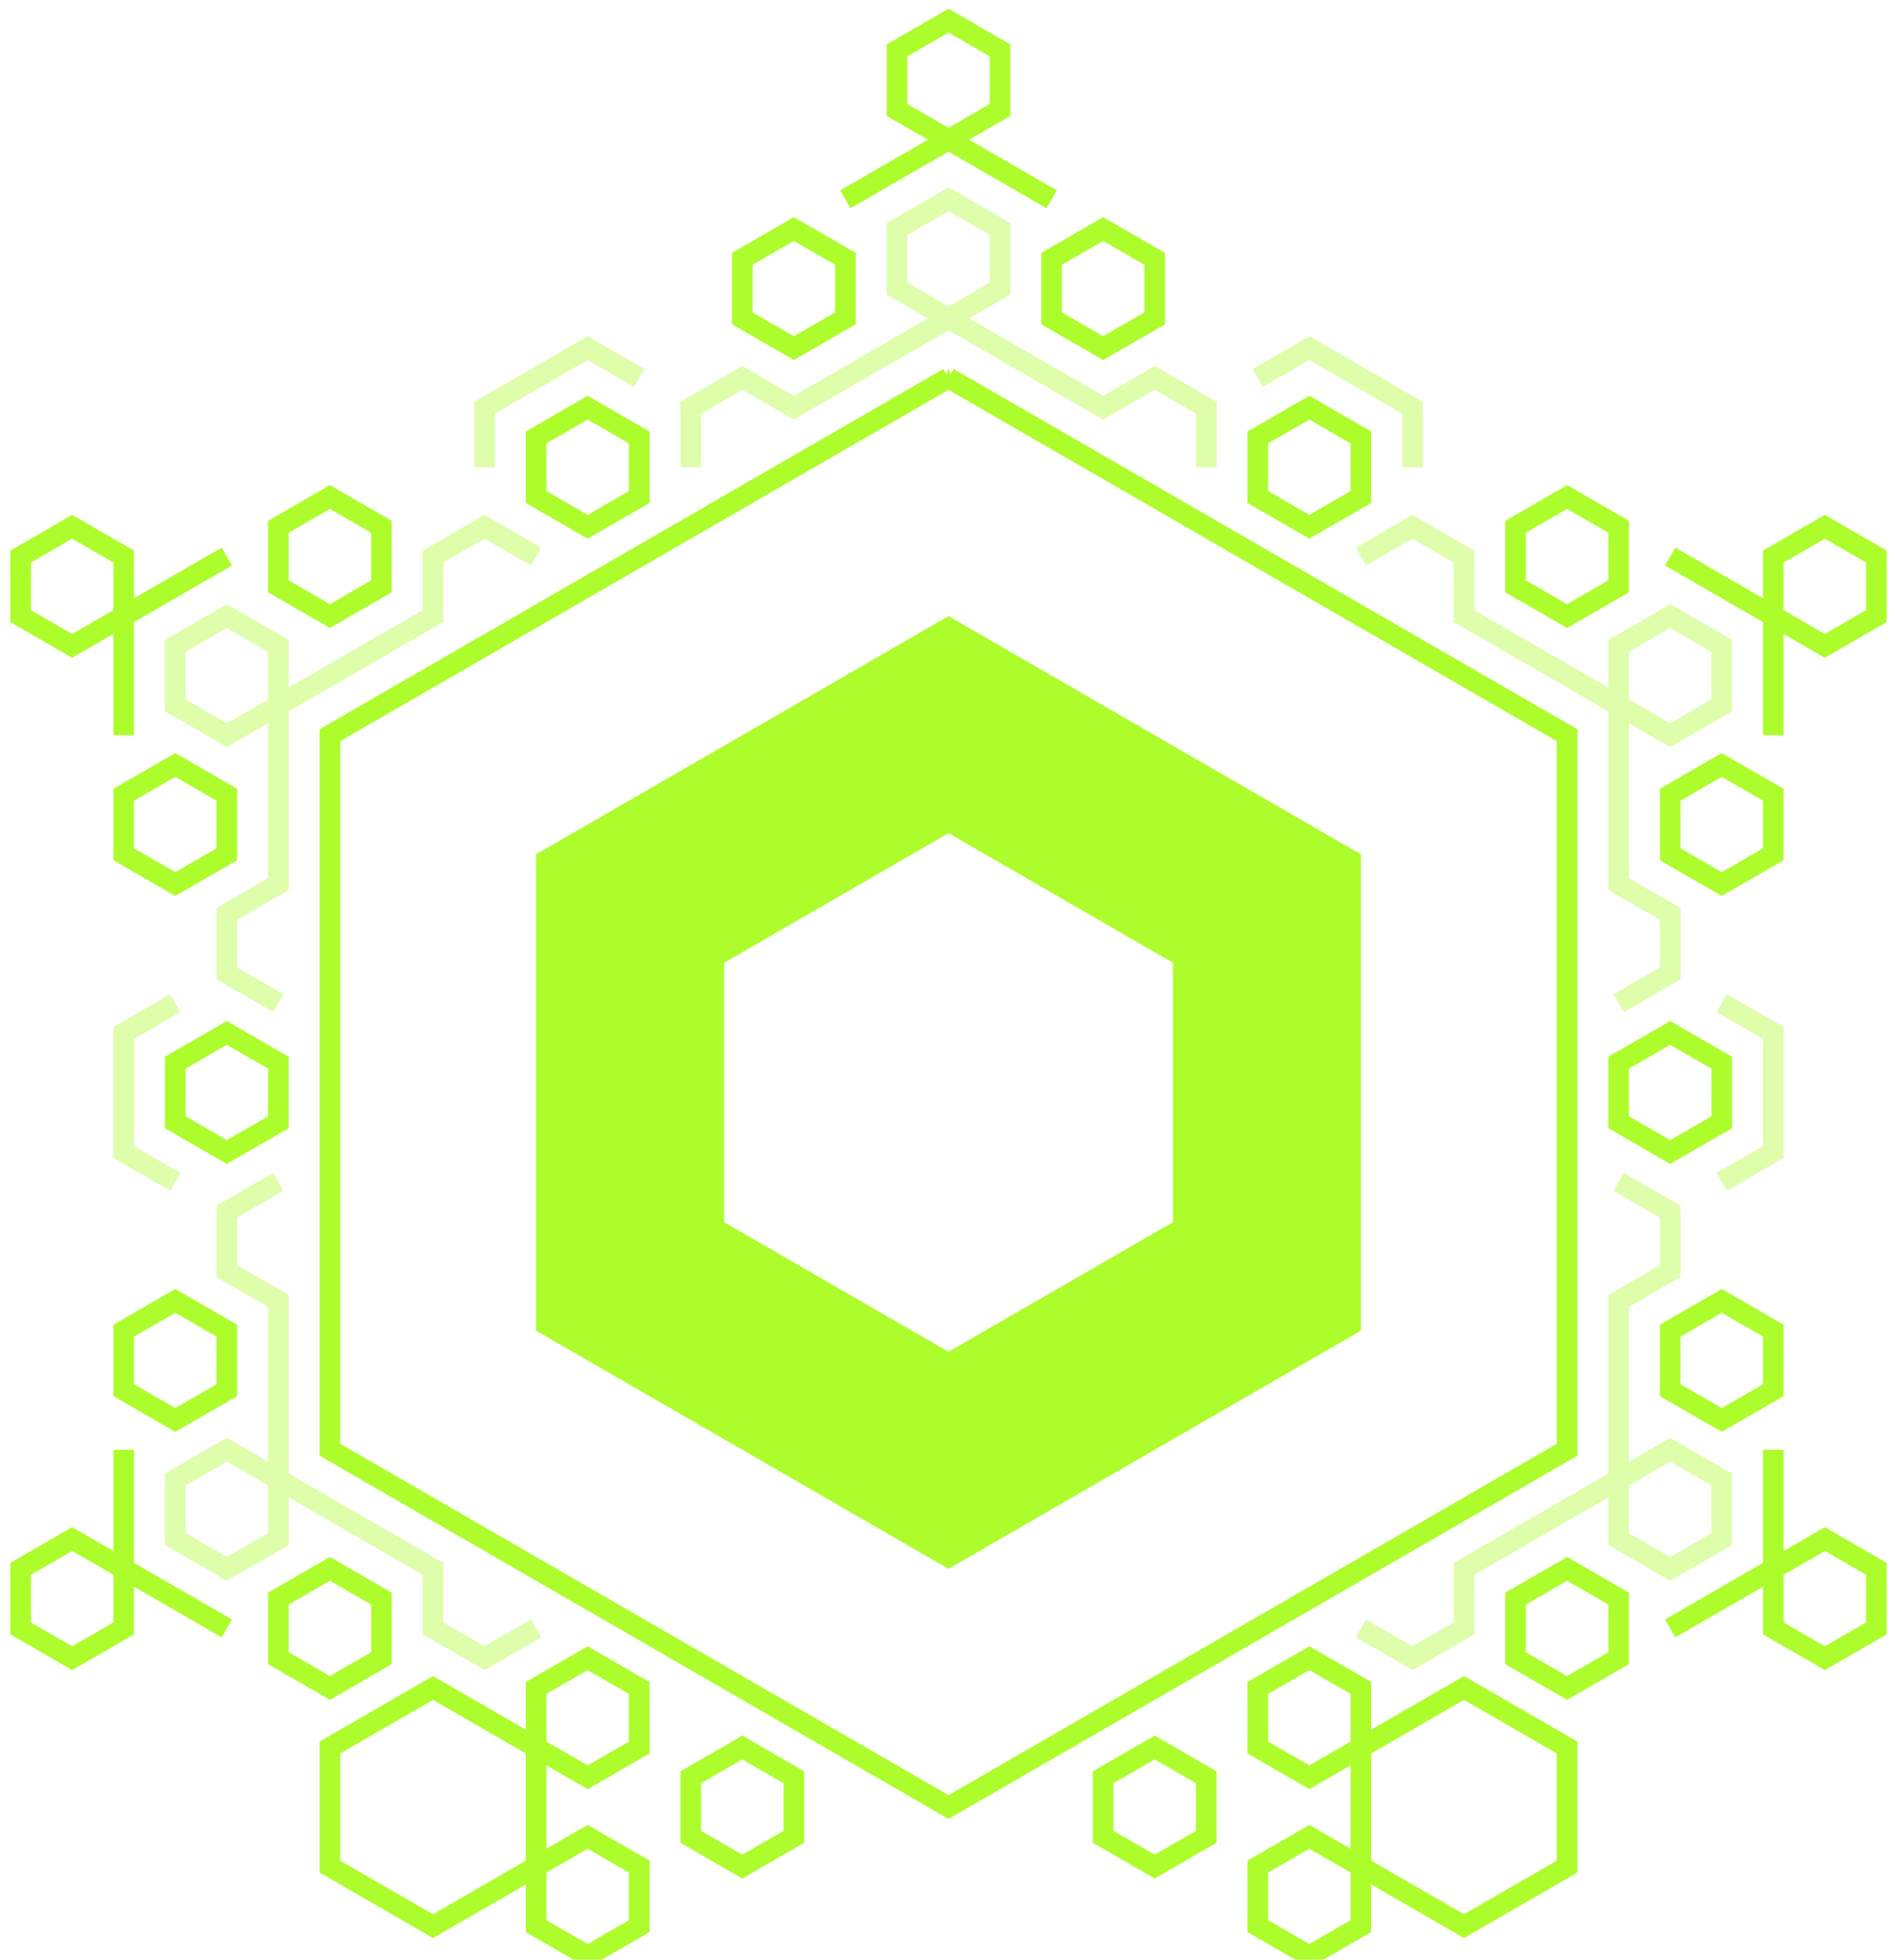 <svg 
	clip-rule="evenodd" 
	fill-rule="evenodd"
	stroke-miterlimit="1.5" 
	viewBox="-2 -2 184 190"
	width="100%"
	height="100%"
	preserveAspectRatio="none"
	xmlns="http://www.w3.org/2000/svg">
  <g>
    <g fill="none" stroke="#adfd2d" stroke-width="2px" vector-effect="non-scaling-stroke">
      <g id="light" opacity=".4">
        <path d="m165 112.583 5-2.886V98.15l-5-2.887"/>
        <path d="M135 43.301v-5.773l-10-5.774-5 2.887"/>
        <path d="m60 34.641-5-2.887-10 5.774v5.773"/>
        <path d="m15 95.263-5 2.887v11.547l5 2.886"/>
        <path d="M115 43.301v-5.773l-5-2.887-5 2.887-20-11.547v-5.774l5-2.886 5 2.886v5.774L75 37.528l-5-2.887-5 2.887v5.773"/>
        <path d="m130 51.962 5-2.887 5 2.887v5.773l20 11.547 5-2.887v-5.773l-5-2.887-5 2.887v23.094l5 2.887v5.773l-5 2.887"/>
        <path d="m155 112.583 5 2.887v5.774l-5 2.886v23.094l5 2.887 5-2.887v-5.773l-5-2.887-20 11.547v5.774l-5 2.886-5-2.886"/>
        <path d="m25 112.583-5 2.887v5.774l5 2.886v23.094l-5 2.887-5-2.887v-5.773l5-2.887 20 11.547v5.774l5 2.886 5-2.886"/>
        <path d="m25 95.263-5-2.887v-5.773l5-2.887V60.622l-5-2.887-5 2.887v5.773l5 2.887 20-11.547v-5.773l5-2.887 5 2.887"/>
      </g>
      <g id="full">
        <path d="m90 34.641 60 34.641v69.282l-60 34.641-60-34.641V69.282l60-34.641Z" vector-effect="non-scaling-stroke" />
        <path d="M130 167.432v11.547l10 5.773 10-5.773v-11.547l-10-5.774-10 5.774Z"/>
        <path d="M120 178.979v5.773l5 2.887 5-2.887v-5.773l-5-2.887-5 2.887Z"/>
        <path d="M155 106.81v-5.774l5-2.886 5 2.886v5.774l-5 2.887-5-2.887Z"/>
        <path d="M120 167.432v-5.774l5-2.887 5 2.887v5.774l-5 2.886-5-2.886Z"/>
        <path d="M105 176.092v-5.774l5-2.886 5 2.886v5.774l-5 2.887-5-2.887Z"/>
        <path d="M145 158.771v-5.773l5-2.887 5 2.887v5.773l-5 2.887-5-2.887Z"/>
        <path d="M160 132.791v-5.774l5-2.887 5 2.887v5.774l-5 2.886-5-2.886Z"/>
        <path d="M160 80.829v-5.773l5-2.887 5 2.887v5.773l-5 2.887-5-2.887Z"/>
        <path d="M145 54.848v-5.773l5-2.887 5 2.887v5.773l-5 2.887-5-2.887Z"/>
        <path d="M100 28.868v-5.774l5-2.887 5 2.887v5.774l-5 2.886-5-2.886Z"/>
        <path d="M70 28.868v-5.774l5-2.887 5 2.887v5.774l-5 2.886-5-2.886Z"/>
        <path d="M25 54.848v-5.773l5-2.887 5 2.887v5.773l-5 2.887-5-2.887Z"/>
        <path d="M10 80.829v-5.773l5-2.887 5 2.887v5.773l-5 2.887-5-2.887Z"/>
        <path d="M10 132.791v-5.774l5-2.887 5 2.887v5.774l-5 2.886-5-2.886Z"/>
        <path d="M120 46.188v-5.773l5-2.887 5 2.887v5.773l-5 2.887-5-2.887Z"/>
        <path d="M50 46.188v-5.773l5-2.887 5 2.887v5.773l-5 2.887-5-2.887Z"/>
        <path d="M15 106.81v-5.774l5-2.886 5 2.886v5.774l-5 2.887-5-2.887Z"/>
        <path d="m160 155.885 15-8.661 5 2.887v5.774l-5 2.886-5-2.886v-17.321"/>
        <path d="m30 178.981 10 5.773 10-5.773v-11.547l-10-5.774-10 5.774v11.547Z"/>
        <path d="m65 176.093 5 2.887 5-2.887v-5.774l-5-2.886-5 2.886v5.774Z"/>
        <path d="m50 184.753 5 2.887 5-2.887v-5.773l-5-2.887-5 2.887v5.773Z"/>
        <path d="m50 167.433 5 2.886 5-2.886v-5.774l-5-2.887-5 2.887v5.774Z"/>
        <path d="m25.001 158.772 5 2.887 5-2.887v-5.774l-5-2.886-5 2.886v5.774Z"/>
        <path d="M170 69.282v-17.32l5-2.887 5 2.887v5.773l-5 2.887-15-8.66"/>
        <path d="M100 17.321 85 8.66V2.887L90 0l5 2.887V8.66l-15 8.661"/>
        <path d="m20 51.962-15 8.66-5-2.887v-5.773l5-2.887 5 2.887v17.32"/>
        <path d="M10 138.564v17.321l-5 2.886-5-2.886v-5.774l5-2.887 15 8.661"/>
      </g>
    </g>
    <path d="m90 57.735 40 23.094v46.188l-40 23.094-40-23.094V80.829l40-23.094Zm0 21.046 21.773 12.571v25.142L90 129.065l-21.773-12.571V91.352L90 78.781Z" fill="#adfd2d" id="chonk"/>
  </g>
</svg>